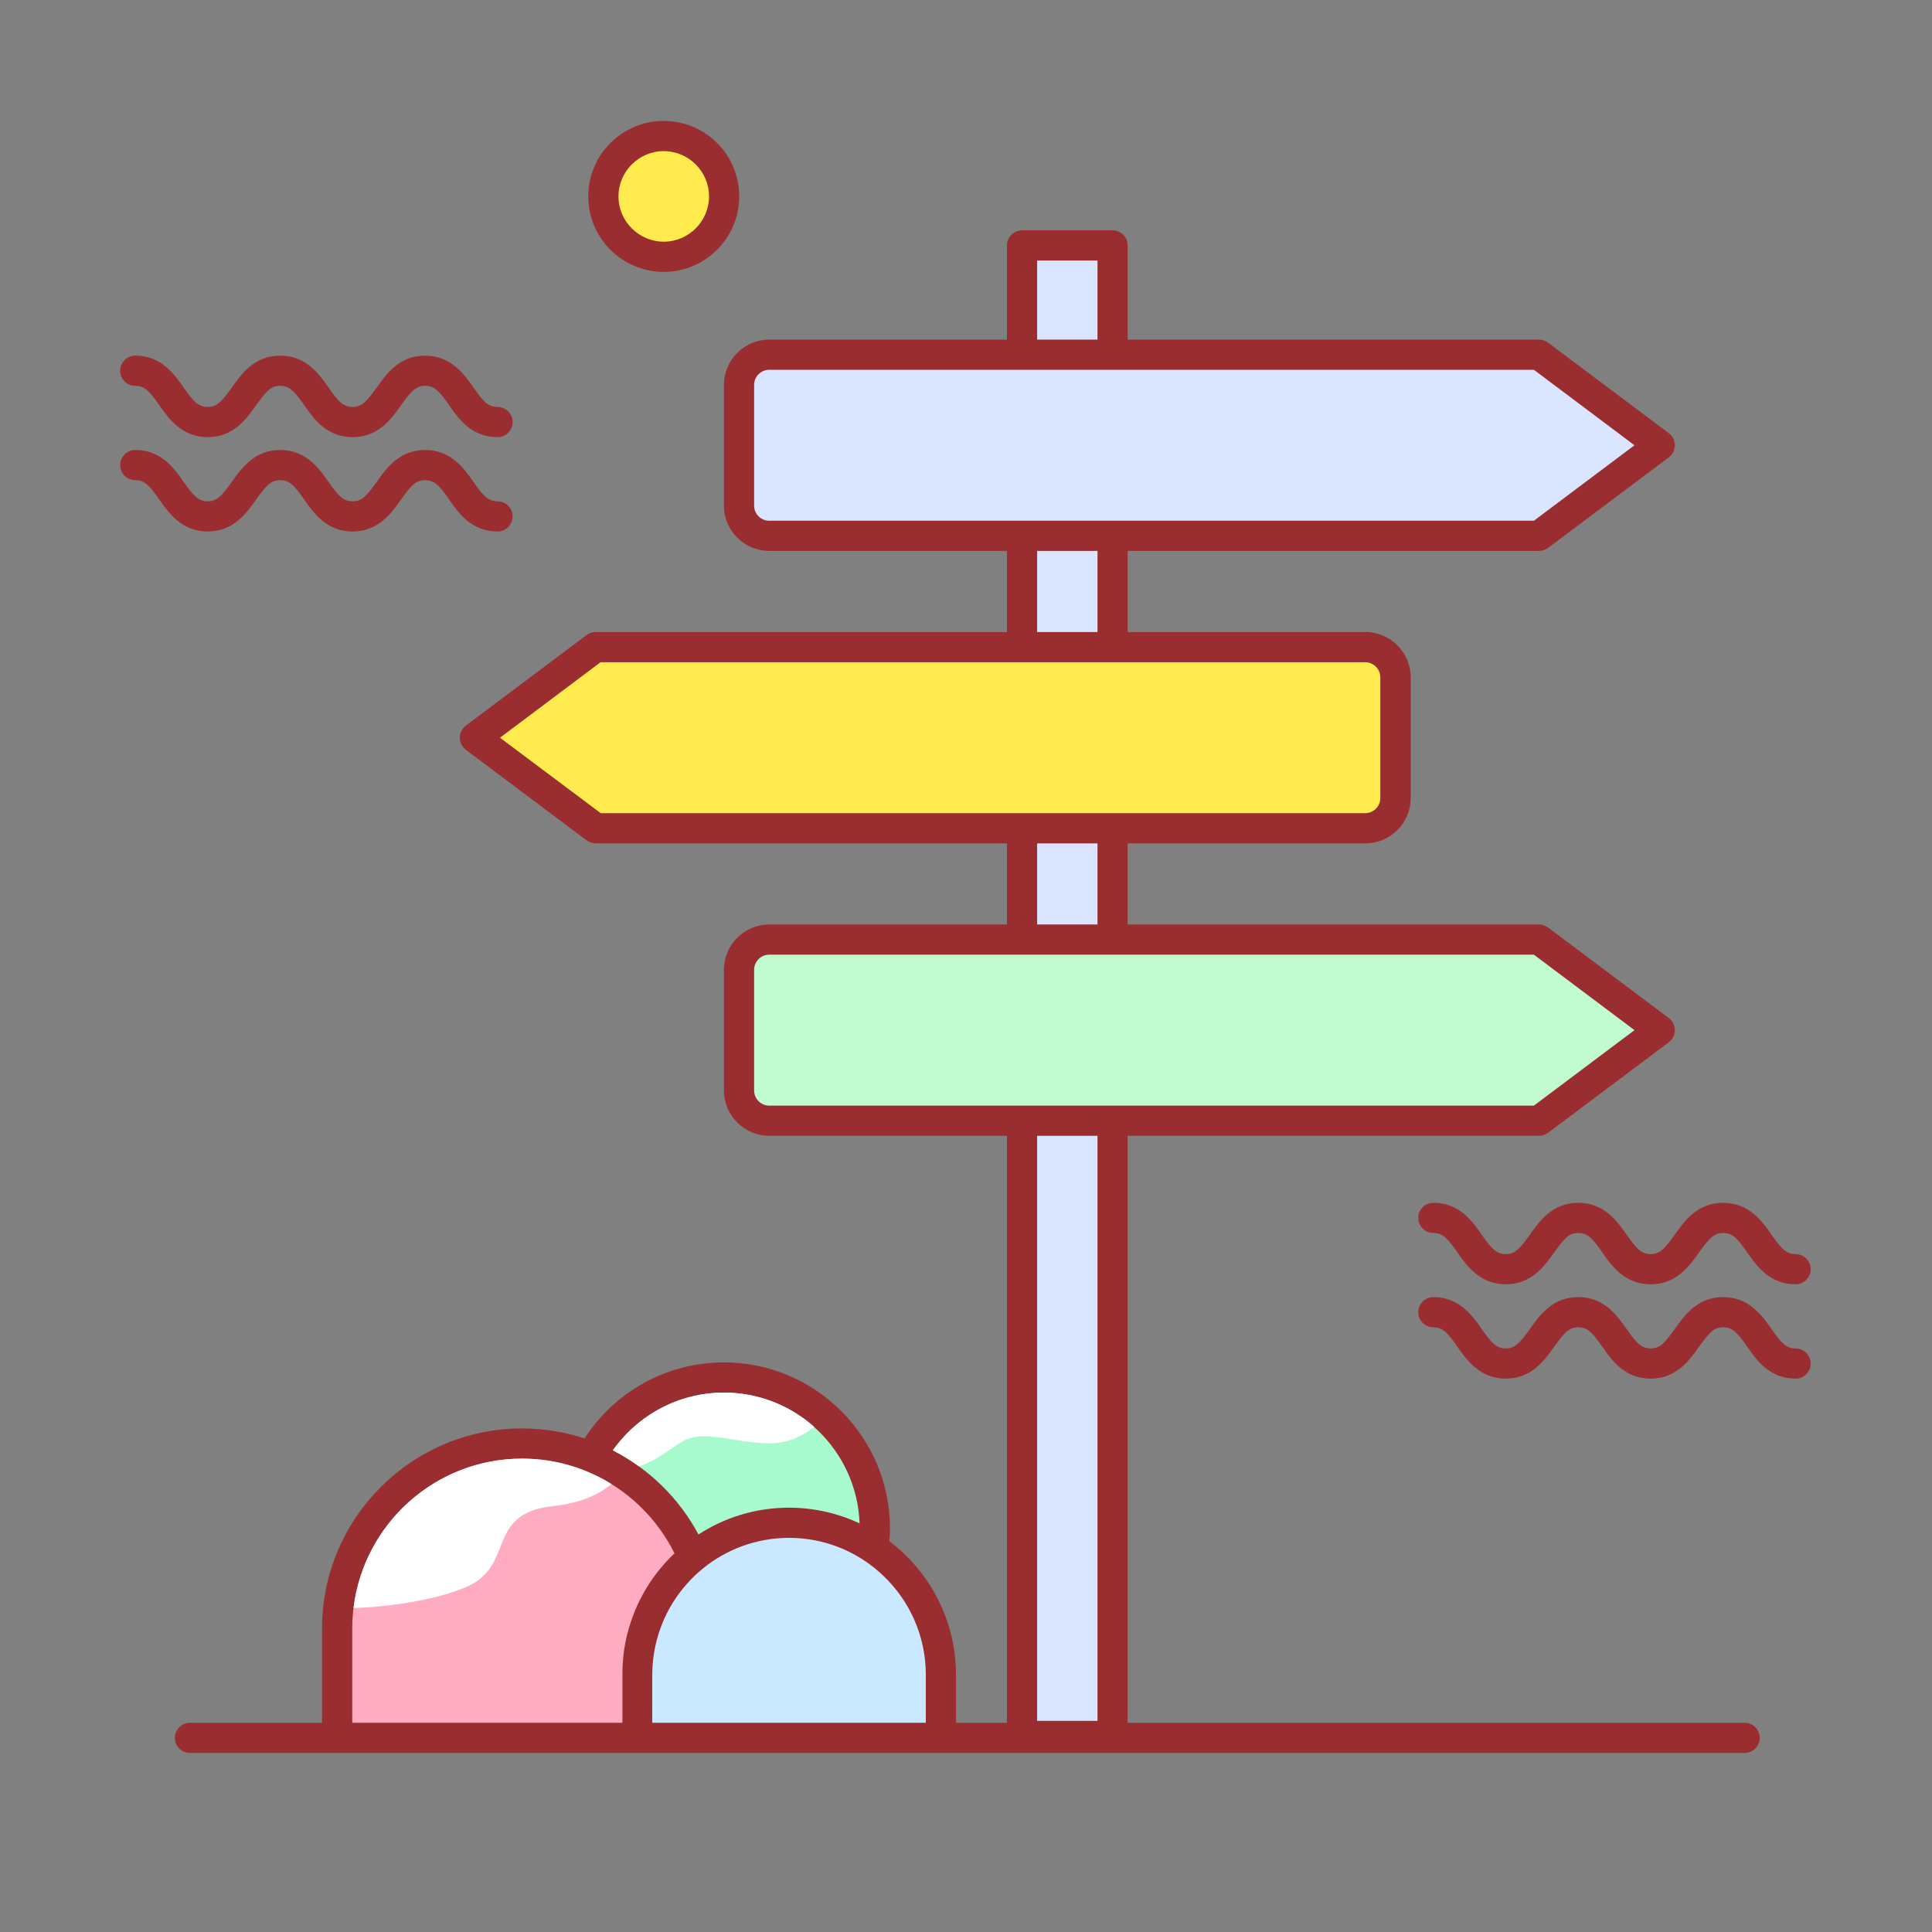 <svg width="800" height="800" viewBox="0 0 800 800" fill="none" xmlns="http://www.w3.org/2000/svg">
<rect x="0" y="0" width="800" height="800" fill="#808080" stroke="none"/>
<path d="M206.016 181.016C195.234 181.016 189.844 173.359 185.938 167.734C181.953 162.031 179.922 159.766 176.016 159.766C172.109 159.766 170.156 162.109 166.094 167.734C162.109 173.359 156.719 181.016 146.016 181.016C135.234 181.016 129.844 173.359 125.938 167.734C121.953 162.031 119.922 159.766 116.016 159.766C112.109 159.766 110.156 162.109 106.094 167.734C102.109 173.359 96.719 181.016 86.016 181.016C75.312 181.016 69.844 173.359 65.938 167.734C61.953 162.031 59.922 159.766 56.016 159.766C52.578 159.766 49.766 156.953 49.766 153.516C49.766 150.078 52.578 147.266 56.016 147.266C66.797 147.266 72.188 154.922 76.094 160.547C80.078 166.25 82.109 168.516 86.016 168.516C89.922 168.516 91.875 166.172 95.938 160.547C99.922 154.922 105.313 147.266 116.016 147.266C126.719 147.266 132.188 154.922 136.094 160.547C140.078 166.25 142.109 168.516 146.016 168.516C149.922 168.516 151.875 166.172 155.938 160.547C159.922 154.922 165.313 147.266 176.016 147.266C186.719 147.266 192.188 154.922 196.094 160.547C200.078 166.25 202.109 168.516 206.016 168.516C209.453 168.516 212.266 171.328 212.266 174.766C212.266 178.203 209.453 181.016 206.016 181.016ZM206.016 220.078C195.234 220.078 189.844 212.422 185.938 206.797C181.953 201.094 179.922 198.828 176.016 198.828C172.109 198.828 170.156 201.172 166.094 206.797C162.109 212.422 156.719 220.078 146.016 220.078C135.234 220.078 129.844 212.422 125.938 206.797C121.953 201.094 119.922 198.828 116.016 198.828C112.109 198.828 110.156 201.172 106.094 206.797C102.109 212.422 96.719 220.078 86.016 220.078C75.312 220.078 69.844 212.422 65.938 206.797C61.953 201.094 59.922 198.828 56.016 198.828C52.578 198.828 49.766 196.016 49.766 192.578C49.766 189.141 52.578 186.328 56.016 186.328C66.797 186.328 72.188 193.984 76.094 199.609C80.078 205.312 82.109 207.578 86.016 207.578C89.922 207.578 91.875 205.234 95.938 199.609C99.922 193.984 105.313 186.328 116.016 186.328C126.719 186.328 132.188 193.984 136.094 199.609C140.078 205.312 142.109 207.578 146.016 207.578C149.922 207.578 151.875 205.234 155.938 199.609C159.922 193.984 165.313 186.328 176.016 186.328C186.719 186.328 192.188 193.984 196.094 199.609C200.078 205.312 202.109 207.578 206.016 207.578C209.453 207.578 212.266 210.391 212.266 213.828C212.266 217.266 209.453 220.078 206.016 220.078ZM743.516 531.797C732.734 531.797 727.344 524.141 723.438 518.516C719.453 512.812 717.422 510.547 713.516 510.547C709.609 510.547 707.656 512.891 703.594 518.516C699.609 524.141 694.219 531.797 683.516 531.797C672.734 531.797 667.344 524.141 663.438 518.516C659.453 512.812 657.422 510.547 653.516 510.547C649.609 510.547 647.656 512.891 643.594 518.516C639.609 524.141 634.219 531.797 623.516 531.797C612.812 531.797 607.344 524.141 603.438 518.516C599.453 512.812 597.422 510.547 593.516 510.547C590.078 510.547 587.266 507.734 587.266 504.297C587.266 500.859 590.078 498.047 593.516 498.047C604.297 498.047 609.688 505.703 613.594 511.328C617.578 517.031 619.609 519.297 623.516 519.297C627.422 519.297 629.375 516.953 633.438 511.328C637.422 505.703 642.812 498.047 653.516 498.047C664.219 498.047 669.688 505.703 673.594 511.328C677.578 517.031 679.609 519.297 683.516 519.297C687.422 519.297 689.375 516.953 693.438 511.328C697.422 505.703 702.812 498.047 713.516 498.047C724.219 498.047 729.688 505.703 733.594 511.328C737.578 517.031 739.609 519.297 743.516 519.297C746.953 519.297 749.766 522.109 749.766 525.547C749.766 528.984 746.953 531.797 743.516 531.797ZM743.516 570.859C732.734 570.859 727.344 563.203 723.438 557.578C719.453 551.875 717.422 549.609 713.516 549.609C709.609 549.609 707.656 551.953 703.594 557.578C699.609 563.203 694.219 570.859 683.516 570.859C672.734 570.859 667.344 563.203 663.438 557.578C659.453 551.875 657.422 549.609 653.516 549.609C649.609 549.609 647.656 551.953 643.594 557.578C639.609 563.203 634.219 570.859 623.516 570.859C612.812 570.859 607.344 563.203 603.438 557.578C599.453 551.875 597.422 549.609 593.516 549.609C590.078 549.609 587.266 546.797 587.266 543.359C587.266 539.922 590.078 537.109 593.516 537.109C604.297 537.109 609.688 544.766 613.594 550.391C617.578 556.094 619.609 558.359 623.516 558.359C627.422 558.359 629.375 556.016 633.438 550.391C637.422 544.766 642.812 537.109 653.516 537.109C664.219 537.109 669.688 544.766 673.594 550.391C677.578 556.094 679.609 558.359 683.516 558.359C687.422 558.359 689.375 556.016 693.438 550.391C697.422 544.766 702.812 537.109 713.516 537.109C724.219 537.109 729.688 544.766 733.594 550.391C737.578 556.094 739.609 558.359 743.516 558.359C746.953 558.359 749.766 561.172 749.766 564.609C749.766 568.047 746.953 570.859 743.516 570.859Z" fill="#9A2D2F"/>
<path d="M249.844 81.328C249.844 87.959 252.478 94.317 257.166 99.006C261.854 103.694 268.213 106.328 274.844 106.328C281.474 106.328 287.833 103.694 292.521 99.006C297.21 94.317 299.844 87.959 299.844 81.328C299.844 74.698 297.21 68.339 292.521 63.651C287.833 58.962 281.474 56.328 274.844 56.328C268.213 56.328 261.854 58.962 257.166 63.651C252.478 68.339 249.844 74.698 249.844 81.328Z" fill="#FFEB4D"/>
<path d="M274.844 112.578C257.578 112.578 243.594 98.594 243.594 81.328C243.594 64.062 257.578 50.078 274.844 50.078C292.109 50.078 306.094 64.062 306.094 81.328C306.094 98.594 292.031 112.578 274.844 112.578ZM274.844 62.578C264.531 62.578 256.094 71.016 256.094 81.328C256.094 91.641 264.531 100.078 274.844 100.078C285.156 100.078 293.594 91.641 293.594 81.328C293.594 71.016 285.156 62.578 274.844 62.578Z" fill="#9A2D2F"/>
<path d="M423.203 101.641H460.703V718.828H423.203V101.641Z" fill="#DAE5FF"/>
<path d="M637.266 464.062H318.516C311.641 464.062 306.016 458.438 306.016 451.562V401.562C306.016 394.688 311.641 389.062 318.516 389.062H637.266L687.266 426.562L637.266 464.062Z" fill="#C0FCD0"/>
<path d="M246.641 342.969H565.391C572.266 342.969 577.891 337.344 577.891 330.469V280.469C577.891 273.594 572.266 267.969 565.391 267.969H246.641L196.641 305.469L246.641 342.969Z" fill="#FFEB4D"/>
<path d="M637.266 221.875H318.516C311.641 221.875 306.016 216.25 306.016 209.375V159.375C306.016 152.5 311.641 146.875 318.516 146.875H637.266L687.266 184.375L637.266 221.875Z" fill="#DAE5FF"/>
<path d="M237.266 632.891C237.266 649.467 243.85 665.364 255.571 677.085C267.292 688.806 283.19 695.391 299.766 695.391C316.342 695.391 332.239 688.806 343.96 677.085C355.681 665.364 362.266 649.467 362.266 632.891C362.266 616.315 355.681 600.417 343.96 588.696C332.239 576.975 316.342 570.391 299.766 570.391C283.19 570.391 267.292 576.975 255.571 588.696C243.85 600.417 237.266 616.315 237.266 632.891Z" fill="#A7F9CE"/>
<path d="M292.734 719.609H139.609V674.297C139.609 632.188 174.063 597.734 216.172 597.734C258.281 597.734 292.734 632.188 292.734 674.297V719.609Z" fill="#FFACC2"/>
<path d="M389.609 719.609H263.828V693.438C263.828 658.828 292.109 630.547 326.719 630.547C361.328 630.547 389.609 658.828 389.609 693.438V719.609Z" fill="#CAE8FF"/>
<path d="M722.422 713.359H466.953V470.312H637.266C638.594 470.312 639.922 469.844 641.016 469.062L691.016 431.562C692.578 430.391 693.516 428.516 693.516 426.562C693.516 424.609 692.578 422.734 691.016 421.562L641.016 384.062C639.922 383.281 638.594 382.812 637.266 382.812H466.953V349.219H565.391C575.703 349.219 584.141 340.781 584.141 330.469V280.469C584.141 270.156 575.703 261.719 565.391 261.719H466.953V228.125H637.266C638.594 228.125 639.922 227.656 641.016 226.875L691.016 189.375C692.578 188.203 693.516 186.328 693.516 184.375C693.516 182.422 692.578 180.547 691.016 179.375L641.016 141.875C639.922 141.094 638.594 140.625 637.266 140.625H466.953V101.641C466.953 98.203 464.141 95.391 460.703 95.391H423.203C419.766 95.391 416.953 98.203 416.953 101.641V140.625H318.516C308.203 140.625 299.766 149.062 299.766 159.375V209.375C299.766 219.687 308.203 228.125 318.516 228.125H416.953V261.719H246.641C245.313 261.719 243.984 262.188 242.891 262.969L192.891 300.469C191.328 301.641 190.391 303.516 190.391 305.469C190.391 307.422 191.328 309.297 192.891 310.469L242.891 347.969C243.984 348.75 245.313 349.219 246.641 349.219H416.953V382.812H318.516C308.203 382.812 299.766 391.25 299.766 401.562V451.562C299.766 461.875 308.203 470.312 318.516 470.312H416.953V713.359H395.859V693.438C395.859 670.938 385 650.859 368.281 638.203C368.438 636.406 368.516 634.688 368.516 632.891C368.516 595 337.656 564.141 299.766 564.141C275.547 564.141 254.297 576.719 242.031 595.625C233.906 592.969 225.234 591.484 216.172 591.484C170.547 591.484 133.359 628.672 133.359 674.297V713.359H78.672C75.234 713.359 72.422 716.172 72.422 719.609C72.422 723.047 75.234 725.859 78.672 725.859H722.422C725.859 725.859 728.672 723.047 728.672 719.609C728.672 716.172 725.859 713.359 722.422 713.359ZM429.453 712.578V470.312H454.453V712.578H429.453ZM429.453 107.891H454.453V140.625H429.453V107.891ZM318.516 215.625C315.078 215.625 312.266 212.812 312.266 209.375V159.375C312.266 155.938 315.078 153.125 318.516 153.125H635.156L676.797 184.375L635.156 215.625H318.516ZM454.453 228.125V261.719H429.453V228.125H454.453ZM248.75 336.719L207.031 305.469L248.672 274.219H565.312C568.75 274.219 571.562 277.031 571.562 280.469V330.469C571.562 333.906 568.75 336.719 565.312 336.719H248.75ZM454.453 349.219V382.812H429.453V349.219H454.453ZM318.516 457.812C315.078 457.812 312.266 455 312.266 451.562V401.562C312.266 398.125 315.078 395.312 318.516 395.312H635.156L676.797 426.562L635.156 457.812H318.516ZM299.766 576.641C330.078 576.641 354.844 600.781 355.938 630.781C347.031 626.641 337.109 624.297 326.719 624.297C312.891 624.297 300.078 628.359 289.219 635.391C281.25 620.469 268.828 608.281 253.75 600.547C263.984 586.094 280.781 576.641 299.766 576.641ZM145.859 713.359V674.297C145.859 635.547 177.422 603.984 216.172 603.984C223.125 603.984 229.844 605 236.172 606.875C240.234 608.047 244.063 609.609 247.813 611.484C261.406 618.359 272.5 629.531 279.297 643.203C270.703 651.328 264.219 661.641 260.703 673.203C259.297 677.734 258.359 682.5 257.969 687.344C257.813 689.375 257.734 691.406 257.734 693.438V713.359H145.859ZM270.078 713.359V693.438C270.078 689.297 270.547 685.312 271.406 681.406C276.953 655.938 299.609 636.797 326.719 636.797C336.953 636.797 346.562 639.531 354.844 644.297C358.75 646.562 362.422 649.297 365.703 652.422C376.563 662.734 383.359 677.344 383.359 693.438V713.359H270.078Z" fill="#9A2D2F"/>
<path d="M236.172 606.875C229.844 605 223.125 603.984 216.172 603.984C180.234 603.984 150.547 631.016 146.406 665.859C164.141 665.313 183.438 661.641 193.984 656.719C212.969 647.891 201.406 627.031 228.203 623.75C236.641 622.734 244.766 621.25 253.203 614.531C251.484 613.438 249.688 612.422 247.813 611.484C244.063 609.609 240.156 608.047 236.172 606.875ZM299.766 576.641C282.656 576.641 267.266 584.375 256.953 596.484C255.859 597.813 254.766 599.141 253.75 600.547C257.578 602.5 261.172 604.688 264.609 607.188C265.078 607.031 265.625 606.797 266.094 606.641C272.969 604.141 277.812 599.453 283.047 596.641C291.875 591.875 304.531 597.656 318.75 597.656C324.609 597.656 330.703 595.859 337.188 590.859C326.884 581.683 313.563 576.621 299.766 576.641Z" fill="white"/>
</svg>
